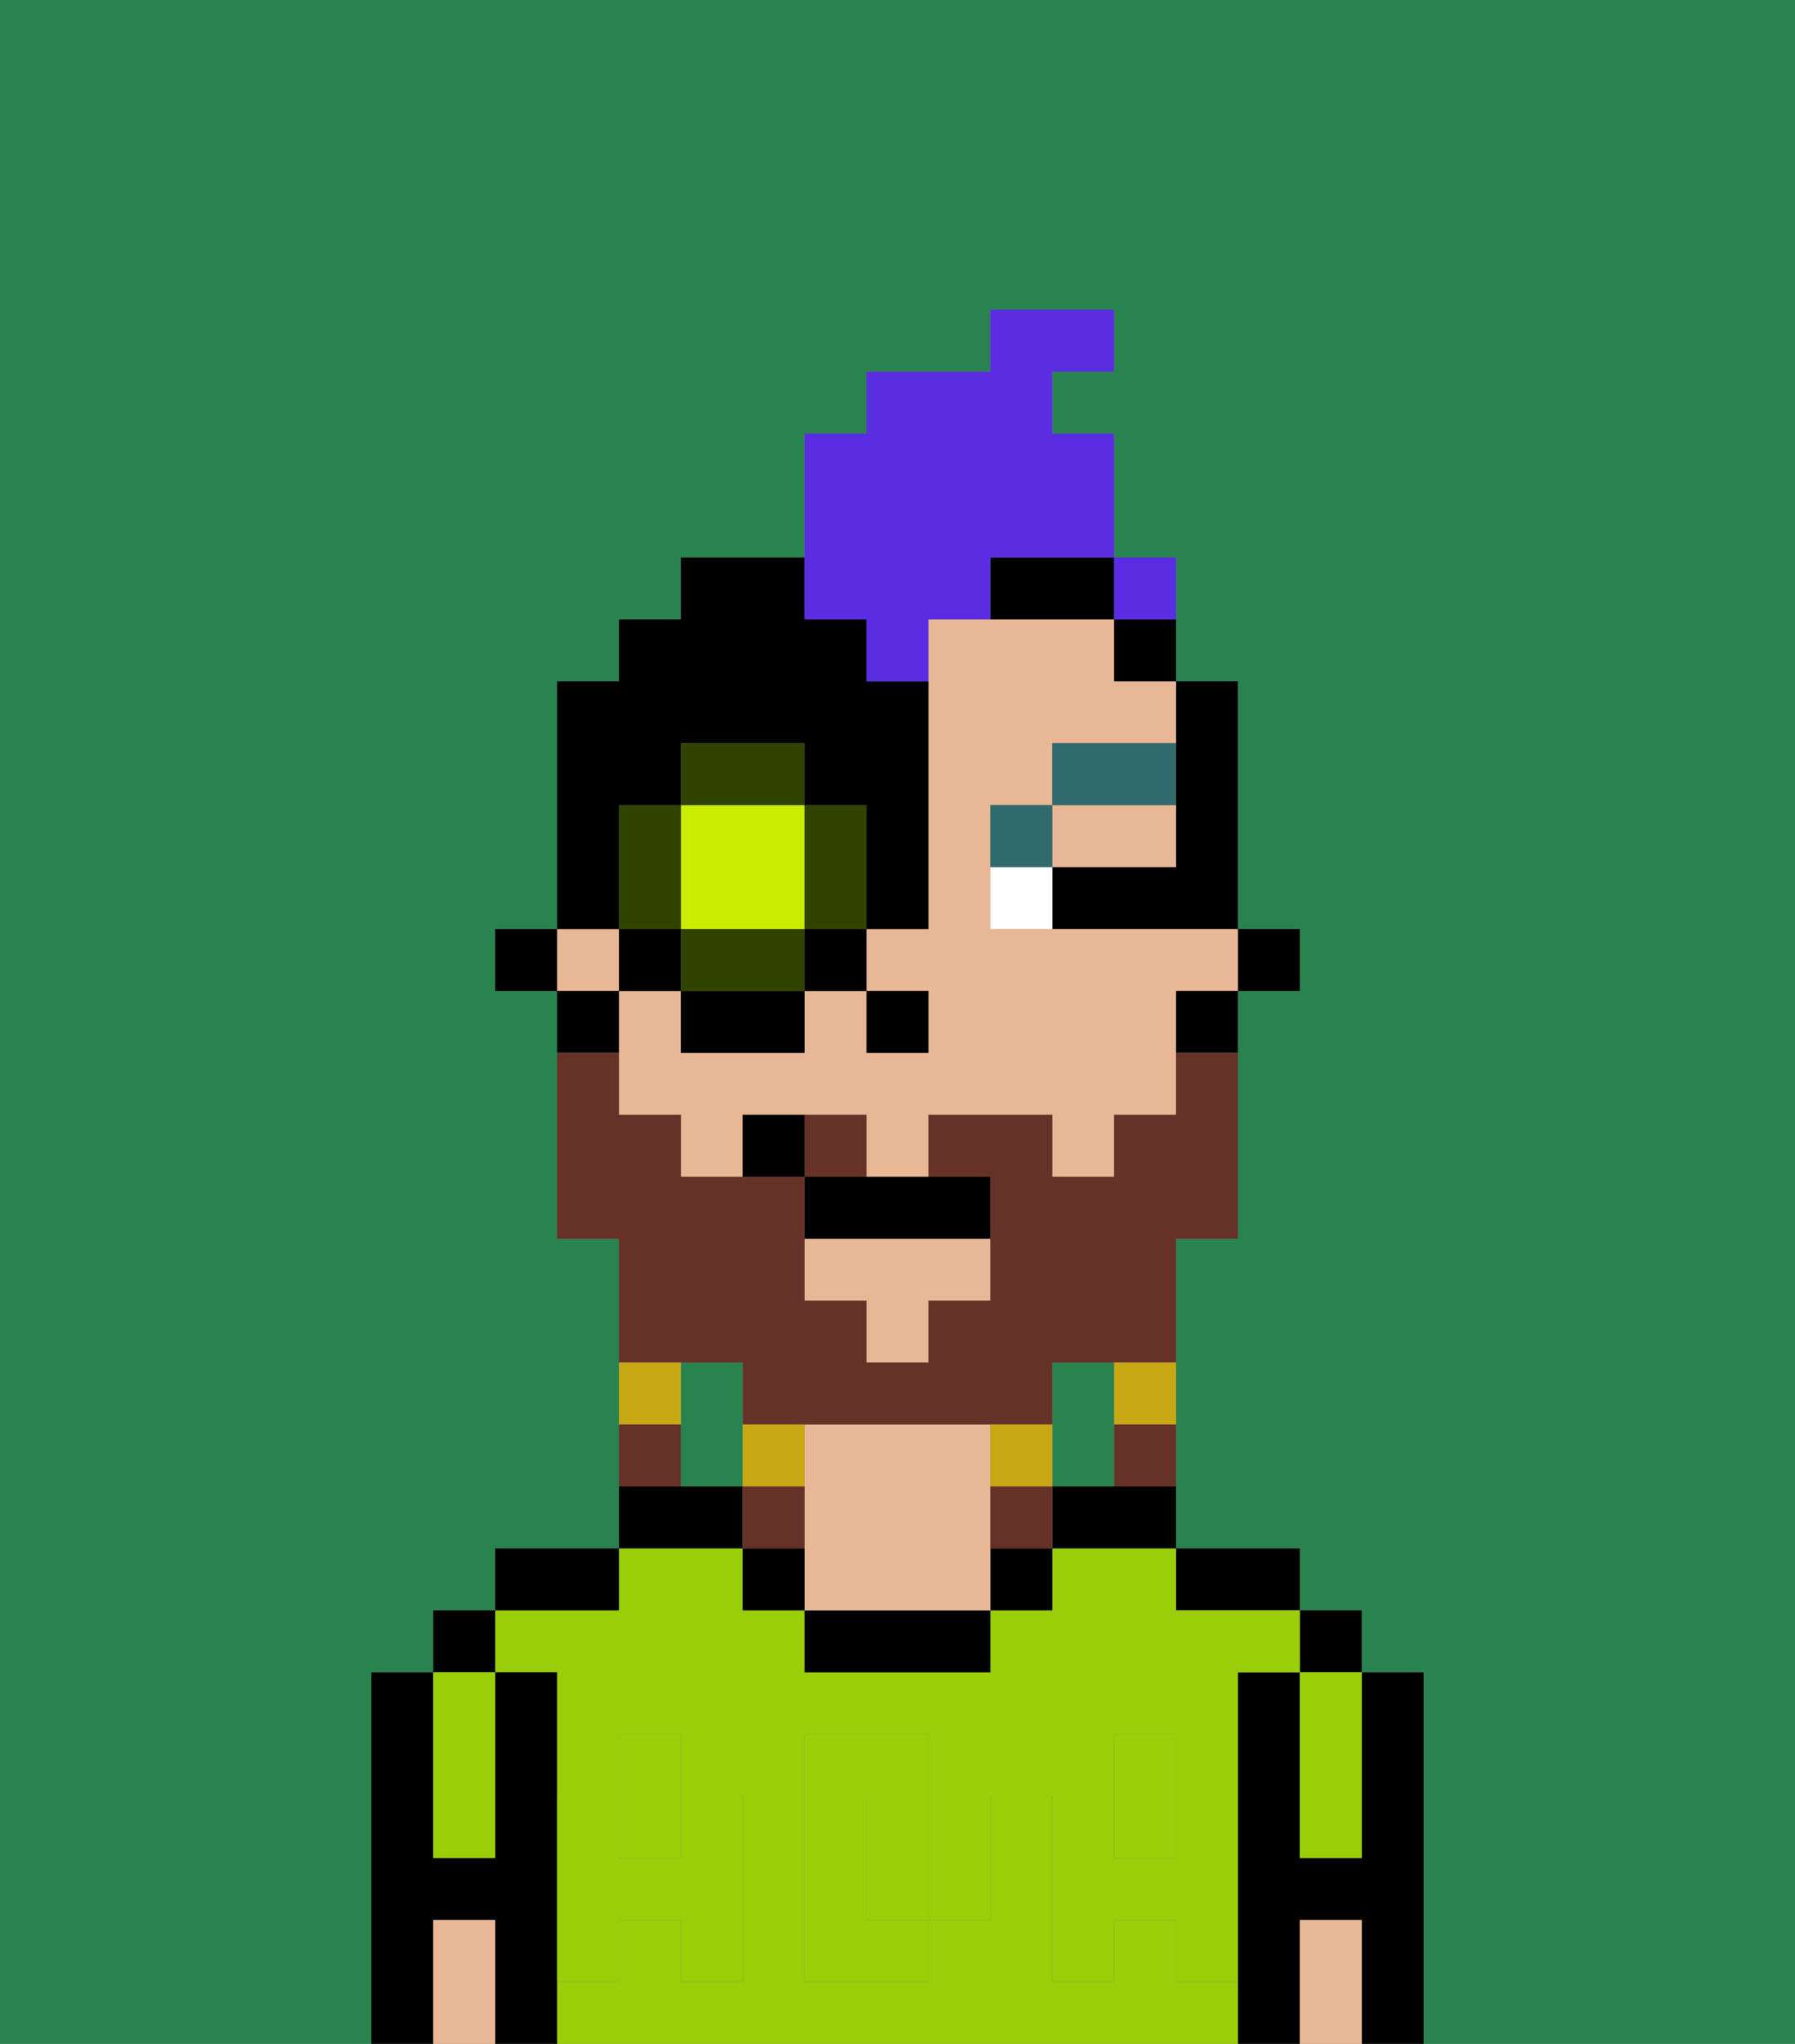<svg xmlns="http://www.w3.org/2000/svg" viewBox="0 0 29 33"><rect x="0" y="0" width="29" height="33" fill="#808080" stroke="none"/><defs><style>polygon,rect,path{shape-rendering:crispedges;}.ea288-1{fill:#29834f;}.ea288-2{fill:#000000;}.ea288-3{fill:#99ce09;}.ea288-4{fill:#e8b795;}.ea288-5{fill:#99ce09;}.ea288-6{fill:#ffffff;}.ea288-7{fill:#316a6d;}.ea288-8{fill:#663228;}.ea288-9{fill:#c8a715;}.ea288-10{fill:#cbed03;}.ea288-11{fill:#304400;}.ea288-12{fill:#5a2de2;}</style></defs><path class="ea288-1" d="M18,24V22H17v2Z"/><path class="ea288-1" d="M12,22H11v2h1V22Z"/><path class="ea288-1" d="M0,33H6V27H7V26H8V25h2V20H9V16H8V15H9V11h1V10h1V9h2V7h1V6h2V5h2V6H17V7h1v3h1v1h1v4h1v1H20v4H19v5h2v1h1v1h1v6h6V0H0Z"/><path class="ea288-2" d="M23,27H22v3H21V27H20v6h1V31h1v2h1V27Z"/><rect class="ea288-2" x="21" y="26" width="1" height="1"/><path class="ea288-3" d="M21,28v2h1V27H21Z"/><path class="ea288-4" d="M21,31v2h1V31Z"/><path class="ea288-2" d="M20,26h1V25H19v1Z"/><rect class="ea288-3" x="18" y="29" width="1" height="1"/><path class="ea288-3" d="M15,29H14v2h1V29Z"/><rect class="ea288-3" x="10" y="29" width="1" height="1"/><path class="ea288-3" d="M19,32V31H18v1H17V29h1V28h1v1h1V27h1V26H19V25H17v1H16v1H13V26H12V25H10v1H8v1H9v2h1V28h1v1h1v3H11V31H10v1H9v1H20V32Zm-3-2v1H15v1H13V28h2v1h1Z"/><path class="ea288-2" d="M17,24v1h2V24H17Z"/><rect class="ea288-2" x="16" y="25" width="1" height="1"/><path class="ea288-2" d="M13,26v1h3V26H13Z"/><path class="ea288-4" d="M16,24V23H13v3h3V24Z"/><path class="ea288-2" d="M12,25v1h1V25Z"/><path class="ea288-2" d="M12,24H10v1h2Z"/><path class="ea288-2" d="M10,25H8v1h2Z"/><path class="ea288-2" d="M9,31V27H8v3H7V27H6v6H7V31H8v2H9V31Z"/><rect class="ea288-2" x="7" y="26" width="1" height="1"/><path class="ea288-3" d="M7,30H8V27H7v3Z"/><path class="ea288-4" d="M7,31v2H8V31Z"/><path class="ea288-5" d="M19,30H18V29H17v3h1V31h1v1h1V29H19Z"/><rect class="ea288-5" x="18" y="28" width="1" height="1"/><path class="ea288-5" d="M15,30v1h1V29H15Z"/><path class="ea288-5" d="M14,30V29h1V28H13v4h2V31H14Z"/><path class="ea288-5" d="M9,32h1V31h1v1h1V29H11v1H10V29H9v3Z"/><rect class="ea288-5" x="10" y="28" width="1" height="1"/><rect class="ea288-2" x="20" y="15" width="1" height="1"/><path class="ea288-2" d="M19,13v1H17v1h3V11H19v2Z"/><rect class="ea288-4" x="9" y="15" width="1" height="1"/><path class="ea288-4" d="M18,14h1V13H17v1Z"/><polygon class="ea288-4" points="13 21 14 21 14 22 15 22 15 21 16 21 16 20 13 20 13 21"/><path class="ea288-4" d="M15,10v5H14v1h1v1H14V16H13v1H11V16H10v2h1v1h1V18h2v1h1V18h2v1h1V18h1V16h1V15H16V13h1V12h2V11H18V10H15Z"/><path class="ea288-2" d="M19,17h1V16H19Z"/><rect class="ea288-2" x="18" y="10" width="1" height="1"/><path class="ea288-2" d="M16,10h2V9H16Z"/><path class="ea288-2" d="M10,16H9v1h1Z"/><rect class="ea288-2" x="8" y="15" width="1" height="1"/><rect class="ea288-2" x="14" y="16" width="1" height="1"/><path class="ea288-6" d="M16,14v1h1V14Z"/><path class="ea288-7" d="M17,13H16v1h1Z"/><path class="ea288-7" d="M19,12H17v1h2Z"/><path class="ea288-8" d="M12,22v1h5V22h2V20h1V17H19v1H18v1H17V18H15v1h1v2H15v1H14V21H13V19H11V18H10V17H9v3h1v2h2Z"/><path class="ea288-8" d="M14,18H13v1h1Z"/><path class="ea288-9" d="M18,23h1V22H18Z"/><path class="ea288-8" d="M18,24h1V23H18Z"/><path class="ea288-9" d="M17,24V23H16v1Z"/><path class="ea288-8" d="M16,24v1h1V24Z"/><path class="ea288-9" d="M13,23H12v1h1Z"/><path class="ea288-8" d="M13,24H12v1h1Z"/><path class="ea288-9" d="M11,22H10v1h1Z"/><path class="ea288-8" d="M11,23H10v1h1Z"/><path class="ea288-2" d="M13,19v1h3V19H13Z"/><path class="ea288-2" d="M12,18v1h1V18Z"/><path class="ea288-10" d="M11,15h2V13H11v2Z"/><path class="ea288-11" d="M14,15V13H13v2Z"/><path class="ea288-11" d="M12,15H11v1h2V15Z"/><path class="ea288-11" d="M11,14V13H10v2h1Z"/><rect class="ea288-11" x="11" y="12" width="2" height="1"/><rect class="ea288-2" x="10" y="15" width="1" height="1"/><rect class="ea288-2" x="11" y="16" width="2" height="1"/><rect class="ea288-2" x="13" y="15" width="1" height="1"/><path class="ea288-2" d="M10,14V13h1V12h2v1h1v2h1V11H14V10H13V9H11v1H10v1H9v4h1Z"/><path class="ea288-12" d="M14,10v1h1V10h1V9h2V7H17V6h1V5H16V6H14V7H13v3Z"/><rect class="ea288-12" x="18" y="9" width="1" height="1"></rect></svg>